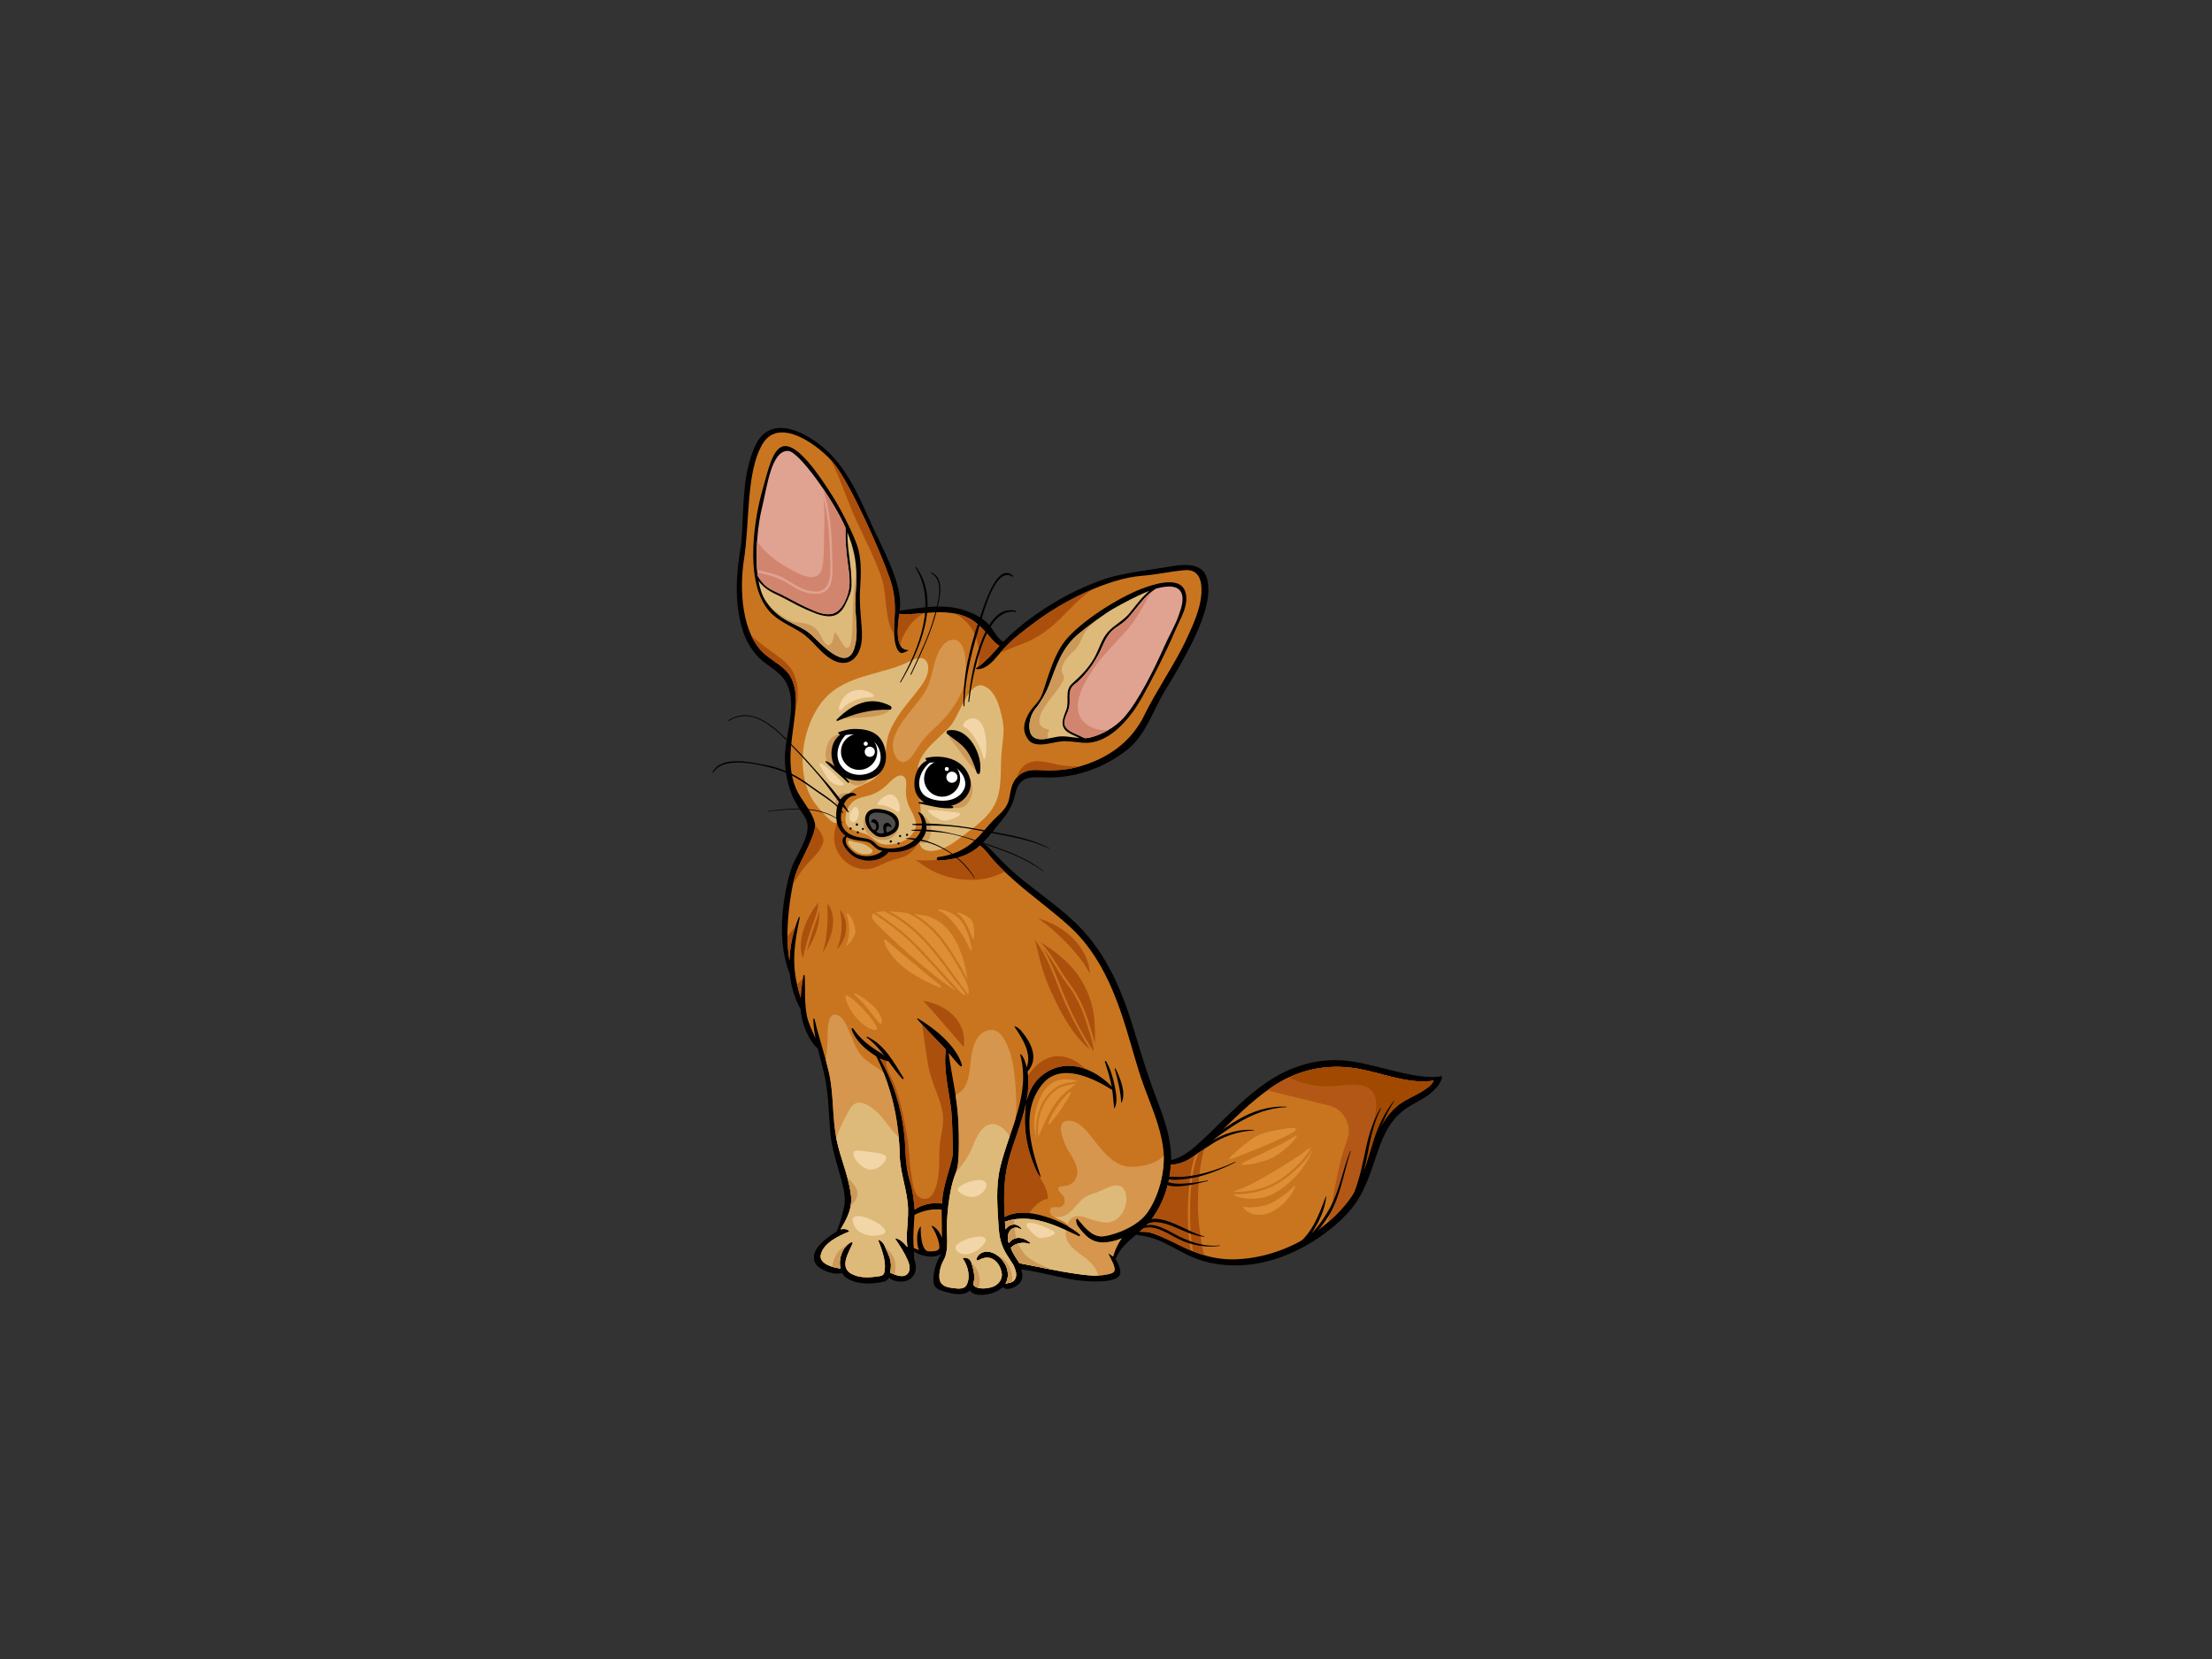 <?xml version="1.0" encoding="utf-8"?>
<!-- Generator: Adobe Illustrator 17.0.0, SVG Export Plug-In . SVG Version: 6.00 Build 0)  -->
<!DOCTYPE svg PUBLIC "-//W3C//DTD SVG 1.1//EN" "http://www.w3.org/Graphics/SVG/1.1/DTD/svg11.dtd">
<svg version="1.1" id="Layer_1" xmlns="http://www.w3.org/2000/svg" xmlns:xlink="http://www.w3.org/1999/xlink" x="0px" y="0px"
	 width="800px" height="600px" viewBox="0 0 800 600" enable-background="new 0 0 800 600" xml:space="preserve">
<rect x="0" y="0" width="800" height="600" fill="#333333" stroke="none"/>
<g>
	<path d="M515.827,396.542c-1.892,1.305-4.879,2.763-6.797,4.02c-5.81,3.803-8.471,9.34-10.684,15.707
		c-1.97,5.665-3.65,11.452-6.662,16.687c-2.61,4.526-6.637,8.453-10.701,11.691c-9.464,7.514-21.41,12.891-33.659,12.998
		c-6.414,0.059-12.504-1.088-18.257-3.978c-3.463-1.739-6.815-3.764-10.403-5.232c-2.524-1.031-5.129-1.467-7.773-1.883
		c-2.968,2.51-5.911,4.944-7.458,8.84c0.934,1.253,2.043,3.867,1.685,5.343c-0.842,3.476-11.423,2.947-16.6,2.116
		c-6.4-1.028-12.678-2.922-19.101-3.744c0.006,0.143,0.004,0.298-0.002,0.448c0.54,1.413,0.534,2.972-0.492,4.331
		c-1.163,1.542-4.598,3.223-6.312,1.634c-1.491,1.444-3.651,2.283-5.687,2.594c-1.651,0.259-3.694,0.468-5.195-0.465
		c-0.36-0.228-0.701-0.569-0.922-0.963c-0.346,0.339-0.74,0.636-1.219,0.846c-2.634,1.163-5.565,0.215-8.189-0.478
		c-1.643-0.434-3.135-1.132-3.571-2.506c-0.471-0.794-0.574-6.389,2.632-11.103c-1.659,1.154-3.813,1.137-5.283,0.901
		c-1.802-0.291-3.32-0.831-4.643-1.814c0.045,0.862,0.066,1.715,0.025,2.582c0.628,1.61,0.875,3.265,0.464,4.793
		c-1.096,4.093-6.561,4.551-9.56,2.177c-0.46,1.012-1.185,1.353-2.835,1.638c-1.927,0.333-3.93,0.571-5.889,0.433
		c-2.993-0.204-6.691-1.056-8.222-3.836c-2.139,0.908-5.711-0.35-7.58-1.492c-1.653-1.012-2.688-2.385-2.546-4.383
		c0.216-2.998,2.792-5.537,8.275-9.188c0.986-2.305,1.813-5.433,2.471-8.102c0.764-3.097,0.271-5.947-0.486-8.99
		c-1.517-6.111-3.795-12.12-4.35-18.425c-0.641-7.276-0.594-14.485-2.281-21.633c-0.709-3.006-1.571-6.001-2.302-9.021
		c-2.622-1.748-5.903-8.602-6.156-14.114c-2.22-3.943-3.468-8.249-3.892-12.671c-3.061-7.756-3.361-16.139-2.383-24.43
		c0.537-4.57,2.069-12.889,4.286-16.951c4.543-8.317,5.64-12.033,3.384-15.607c-1.641-2.595-3.459-5.075-4.589-7.956
		c-1.876-4.793-2.743-9.92-2.429-15.081c0.473-7.784,4.58-18.612,0.126-25.903c-2.529-4.139-7.475-5.869-10.544-9.513
		c-2.39-2.84-4.157-6.15-5.175-9.728c-2.752-9.676-2.115-19.372-0.459-29.263c0.931-5.557,0.466-19.737,2.572-28.606
		c0.744-3.145,2.323-8.404,4.427-10.943c5.539-6.686,14.555-2.797,21.356,2.306c10.145,7.615,15.059,20.511,19.093,29.312
		c3.628,7.917,10.265,19.723,10.229,28.547c-0.004,0.586-0.086,1.402-0.198,2.355c7.801-1.048,16.12-2.714,23.752-0.026
		c3.116,1.099,6.367,2.624,8.576,5.154c1.654,1.892,2.849,4.832,5.133,6.139c1.641-1.673,3.371-3.244,5.166-4.771
		c5.213-4.419,11.01-8.235,17.018-11.552c4.882-2.701,13.218-6.302,18.426-7.513c5.484-1.273,12.033-2.197,17.09-2.953
		c5.228-0.784,14.38-3.171,16.086,4.251c1.303,5.667-0.777,11.81-2.849,17.053c-2.52,6.395-8.408,16.702-12.159,22.706
		c-4.388,7.029-7.133,16.491-13.913,21.813c-7.795,6.12-17.275,9.751-27.221,10.045c-5.853,0.172-11.513-1.727-13.199,5.632
		c-1.088,4.738-2.797,7.318-5.91,11.014c-1.948,2.313-3.815,4.873-5.999,7.057c1.497,0.817,2.661,2.016,3.891,3.335
		c2.553,2.739,5.164,5.401,8.012,7.842c7.209,6.187,15.296,11.442,22.099,18.089c11.388,11.127,16.947,25.462,21.387,40.441
		c2.39,8.062,4.893,15.961,7.913,23.811c2.594,6.746,5.015,13.806,4.873,21.13c4.193-0.759,8.258-4.411,11.181-7.115
		c2.912-2.697,5.703-5.512,8.549-8.273c6.274-6.098,12.934-12.349,20.864-16.241c7.647-3.75,15.786-5.278,24.265-4.117
		c10.54,1.437,24.587,7.171,33.156,5.391C521.383,392.034,518.4,394.773,515.827,396.542z"/>
	<path fill="#C9751F" d="M339.636,451.63c0.484-0.997-0.64-5.104-2.641-8.034c-0.572-0.834,2.374,0.301,3.688,4.161
		c-0.046-2.395-0.058-9.073-0.119-10.27c-2.992-0.435-6.719,0.263-9.835,1.897c-0.112,2.676-0.36,5.34-0.413,8.02
		c-0.027,1.347,0.068,2.653,0.15,3.945c0.591,0.297,1.268,0.534,1.959,0.726c-0.626-0.834-0.791-3.282-0.714-4.869
		c0.127-2.659,1.339-3.861,1.322-3.564c-0.198,3.92,0.607,8.864,2.805,8.924C337.199,452.599,339.152,452.631,339.636,451.63z"/>
	<path fill="#C9751F" d="M414.61,438.975c4.211-5.557,7.141-15.45,6.057-23.815c-1.028-7.905-4.286-15.045-6.984-22.464
		c-2.438-6.704-4.196-13.627-6.292-20.442c-4.217-13.71-9.707-27.295-20.548-37.181c-6.358-5.804-13.408-10.768-19.85-16.468
		c-2.704-2.392-5.328-4.871-7.749-7.552c-1.313-1.459-3.017-4.017-4.842-5.237c-0.811,0.73-1.665,1.406-2.588,1.989
		c-3.799,2.396-7.882,3.197-12.33,3.41c-0.797,0.038-0.97-1.139-0.16-1.242c3.506-0.456,7.101-1.614,10.084-3.556
		c4.576-2.972,7.268-7.451,11.187-11.087c1.871-1.734,3.604-3.422,4.259-5.996c0.506-1.996,0.664-4.286,1.575-6.166
		c1.675-3.445,4.817-4.899,8.587-4.686c5.035,0.287,9.949,0.225,14.863-1.119c10.717-2.932,19.365-8.968,24.198-19.114
		c3.407-7.155,11.186-18.877,14.541-26.064c2.676-5.728,5.952-12.445,5.925-18.902c-0.017-4.202-1.509-7.498-6.167-7.067
		c-5.164,0.477-10.251,1.63-15.436,2.038c-12.352,0.972-28.704,9.288-38.594,16.765c-4.55,3.436-8.245,6.07-12.006,10.344
		c-1.659,1.887-3.864,5.089-6.742,6.241c-1.95,0.78-3.014,0.271-2.623,0.059c3.24-1.751,8.327-7.931,8.451-8.069
		c-2.957-1.922-4.867-5.729-9.108-8.853c-3.971-2.927-9.294-3.46-14.227-3.289c-4.267,0.146-8.601,0.958-12.874,0.563
		c-0.649,5.226-1.59,13.118,3.219,13.077c0.647-0.005-1.429,0.934-2.036,1.055c-1.49,0.298-2.499-2.138-2.861-4.891
		c-0.354-2.697-0.198-5.372,0.006-8.073c0.362-4.772-0.154-9.415-1.741-13.976c-3.367-9.685-14.002-33.763-20.116-41.465
		c-4.651-5.861-19.784-17.719-25.975-7.06c-5.937,10.22-4.489,28.05-6.66,41.767c-1.62,10.221-1.013,26.926,7.685,34.274
		c3.005,2.539,7.52,4.69,9.352,8.342c1.507,3.003,1.865,6.35,1.703,9.678c-0.488,10.166-4.116,20.567,0.096,30.441
		c1.841,4.325,5.803,8.031,6.857,12.623c0.761,3.31-5.157,13.45-6.436,16.791c-1.489,3.891-2.172,8.203-2.716,12.328
		c-0.885,6.712-1.196,13.747-0.083,20.502c0.169-5.351,1.394-10.721,3.374-15.669c0.081-0.2,0.401-0.107,0.358,0.103
		c-1.18,5.748-2.302,11.671-1.938,17.567c0.245,3.964,1.112,7.726,2.271,11.434c0.147-2.902,0.546-5.692,1.004-8.041
		c0.045-0.235,0.425-0.278,0.442-0.011c0.287,4.824-0.174,9.896,0.815,14.644c0.607,2.911,2.001,5.446,3.104,8.104
		c-0.442-2.29-0.751-4.603-0.796-6.95c-0.005-0.281,0.366-0.34,0.429-0.062c1.525,6.472,3.698,12.764,5.194,19.234
		c1.865,8.071,1.147,16.309,2.793,24.367c1.334,6.522,4.151,12.723,5.129,19.315c0.779,5.232-1.136,8.844-3.675,13.137
		c2.541-0.47,3.297,0.726,3.025,0.838c-2.976,1.242-9.254,3.896-10.198,8.404c-0.687,3.294,4.745,4.729,7.092,4.892
		c-0.763-3.45,0.684-7.877,3.942-9.485c0.316-0.157,0.612,0.134,0.48,0.451c-1.238,3.033-4.904,8.445-0.519,10.942
		c2.606,1.482,6.018,1.51,8.919,1.066c1.026-0.158,2.668-0.059,3.013-1.367c0.848-3.204-0.317-7.209-2.145-11.759
		c-0.152-0.388,1.494-0.017,2.454,2.304c1.608,3.889,2.681,4.991,1.879,9.43c2.217,0.967,5.266,2.212,6.615-0.126
		c0.778-1.35,0.266-3.12-0.307-4.452c-1.178-2.742-2.787-5.136-4.428-7.598c-0.278-0.415,1.527-0.582,4.317,2.895
		c-0.167-1.579-0.27-3.167-0.188-4.79c0.156-2.944,0.503-5.905,0.441-8.857c-0.134-6.714-2.865-12.855-3.012-19.599
		c-0.274-12.481-2.882-24.624-8.503-35.768c-3.853-2.396-7.45-5.585-8.919-9.752c-0.129-0.366,0.402-0.585,0.615-0.271
		c4.027,6.05,9.881,8.432,11.241,9.81c-1.869-2.458-3.869-4.78-6.355-6.548c-0.17-0.121,0.006-0.391,0.189-0.309
		c6.157,2.736,9.768,9.411,13.118,14.913c0.169,0.28-0.251,0.551-0.463,0.316c-1.827-1.974-3.428-4.228-5.06-6.458
		c-0.035,0.284-2.217-0.446-3.036-0.911c5.887,10.128,8.82,21.645,9.243,33.42c0.143,3.958,0.581,7.614,1.742,11.41
		c0.966,3.157,1.332,6.878,1.575,9.858c1.268-0.92,2.842-1.552,4.225-1.912c1.334-0.349,4.228-0.728,5.718-0.25
		c-0.072-6.159,3.967-15.265,3.896-18.624c-0.083-3.875-0.193-12.427-0.711-16.276c-0.917-6.843-2.748-13.938-1.813-20.864
		c-0.885-1.074-7.983-8.171-10.339-10.929c-0.159-0.187,0.106-0.375,0.283-0.271c6.053,3.628,13.717,9.735,15.852,16.718
		c0.106,0.349-0.322,0.813-0.643,0.482c-1.493-1.52-2.835-3.165-4.178-4.811c1.064,7.913,3,15.772,3.459,23.723
		c0.217,3.748,0.304,7.59,0.221,11.344c-0.06,2.745-0.141,6.108-1.202,8.729c-2.54,6.272-3.263,17.176-3.068,20.895
		c0.204,3.949,0.223,7.886-1.15,10.236c-1.375,2.351-2.016,5.903-1.313,7.676c0.797,2.004,2.999,2.276,5.107,2.545
		c1.413,0.179,3.584,0.388,4.414-1.116c1.628-2.957,0.404-7.243-1.303-9.554c-0.276-0.377,2.23-0.867,3.005,1.271
		c0.934,2.596,1.557,5.49,0.742,8.021c0.766,1.582,3.849,1.825,6.686,0.987c2.172-0.645,3.998-2.607,3.614-5.083
		c-0.314-2.044-1.499-4.236-3.429-5.183c-1.772-0.86-3.486-0.273-5.108,0.562c-0.349,0.174-0.73-0.222-0.592-0.569
		c1.28-3.218,4.953-3.052,7.407-1.316c2.612,1.85,4.391,4.966,3.855,8.22c-0.129,0.776-0.406,1.468-0.78,2.085
		c1.162-0.28,2.49-0.224,3.308-1.34c1.147-1.563,0.335-3.629-0.368-5.297c-1.067-1.755-2.343-3.457-3.238-5.174
		c-1.393-2.657-1.982-5.444-2.164-8.408c-0.441-7.067-1.131-14.661,0.502-21.63c3.211-13.667,11.277-26.647,7.246-41.051
		c-0.099-0.356,1.339,0.146,2.408,4.741c1.859-5.281-1.436-10.201-4.411-14.71c-0.247-0.378,1.106-0.1,2.531,1.596
		c3.508,4.172,6.395,9.883,2.17,14.595c0.554,3.48,0.312,7.02-0.368,10.562c1.19-3.959,2.584-6.653,5.202-8.861
		c7.846-6.617,17.463-3.833,24.507,2.615c1.694,1.548,2.095,2.822,1.585,2.503c-6.824-4.29-18.837-10.437-25.492-2.354
		c-8.023,9.741-4.242,22.768-0.724,33.377c0.295,0.897-0.802-0.222-2.03-3.144c-1.949-4.613-4.667-12.569-3.268-23.056
		c-1.512,7.004-4.564,13.984-6.296,20.532c-1.774,6.698-1.753,13.585-1.371,20.45c3.663-2.231,8.985-1.706,12.876-0.699
		c5.094,1.319,10.198,3.59,14.283,6.946c0.342,0.278-0.016,0.845-0.415,0.655c-8.192-3.919-17.699-8.49-26.651-5.205
		c0.046,0.675,0.146,1.885,0.204,2.683c1.242-1.464,2.138-1.682,3.097-1.685c1.123,0,1.808,0.595,2.587,1.282
		c0.21,0.19-0.03,0.526-0.264,0.359c-1.467-1.069-3.419-0.468-4.145,1.098c-0.912,1.971-0.24,3.553-0.07,3.987
		c0.361-0.582,0.881-1.081,1.534-1.422c2.15-1.111,4.257-0.19,6.026,1.147c0.238,0.177,0.079,0.614-0.231,0.496
		c-1.288-0.496-4.423-0.785-6.608,1.443c0.65,2.177,2.763,4.907,3.121,5.585c6.638,1.255,13.977,2.933,20.836,3.886
		c3.334,0.457,6.982,0.972,10.323,0.281c0.856-0.181,3.15-0.339,3.244-1.749c0.098-1.412-1.087-3.435-2.327-5.942
		c-0.108-0.214,1.514,0.897,1.749,1.097c0.73-2.397,1.686-4.615,3.166-6.576c-1.122,0.478-2.274,0.855-3.442,1.105
		c-6.038,1.302-8.785-0.598-12.323-5.304c-1.046-1.389-0.977-3.723-0.027-2.618c2.192,2.576,4.81,6.123,8.515,6.134
		C400.841,447.17,410.396,444.528,414.61,438.975z"/>
	<path fill="#AB4F0D" d="M393.581,214.267c-3.739,2.699-6.825,6.236-10.104,9.442c-3.805,3.718-7.777,6.756-12.743,8.746
		c-3.055,1.225-6.152,2.318-9.096,3.735c0.242-0.292,0.476-0.572,0.702-0.828c3.761-4.274,7.456-6.908,12.006-10.344
		c5.606-4.239,13.291-8.745,21.144-12.031C394.847,213.394,394.203,213.816,393.581,214.267z"/>
	<path fill="#AB4F0D" d="M323.378,229.473c-3.777-5.917-2.357-14.219-4.612-20.694c-2.851-8.199-7.139-15.907-10.55-23.883
		c-2.495-5.831-4.648-12.611-7.803-18.621c0.482,0.515,0.915,1.012,1.277,1.467c6.113,7.702,16.749,31.781,20.116,41.465
		c1.587,4.561,2.103,9.204,1.741,13.976C323.386,225.289,323.26,227.377,323.378,229.473z"/>
	<path fill="#AB4F0D" d="M353.771,241.166c0.804-4.816,0.156-10.086-2.598-14.141c-1.518-2.234-3.561-4.016-5.884-5.139
		c2.546,0.467,4.97,1.336,7.03,2.854c4.241,3.124,6.151,6.931,9.108,8.853C361.315,233.719,356.984,238.97,353.771,241.166z"/>
	<path fill="#AB4F0D" d="M326.93,229.567c-0.61,1.165-1.194,2.61-1.321,3.913c-1.475-2.574-0.858-7.708-0.392-11.466
		c3.086,0.286,6.2-0.057,9.296-0.326C331.029,223.232,328.752,226.082,326.93,229.567z"/>
	<path fill="#AB4F0D" d="M309.957,303.265c2.373,0.557,4.865,0.508,6.918,1.998c1.267,0.92,2.617,2.153,4.202,2.492
		c2.726,0.576,5.847-0.382,8.35-1.462c0.834-0.358,1.87-0.828,2.742-1.455c-0.664,1.341-1.639,2.471-2.806,3.509
		c-1.767,1.582-3.81,1.976-6.026,2.546c-3.648,0.934-6.68,3.569-10.613,3.466c-4.335-0.11-8.346-2.967-10.096-6.946
		c-1.563-3.556-1.114-7.217,0.469-10.623C304.417,299.781,306.599,302.48,309.957,303.265z"/>
	<path fill="#AB4F0D" d="M272.771,230.782c2.574,2.312,5.394,4.224,8.184,6.249c2.589,1.874,5.155,4.077,6.378,7.123
		c1.673,4.162,1.445,8.876,0.26,13.307c0.084-0.91,0.162-1.817,0.203-2.72c0.162-3.327-0.197-6.675-1.703-9.678
		c-1.832-3.652-6.347-5.803-9.352-8.342c-2.181-1.842-3.851-4.271-5.108-7.039C271.999,230.057,272.371,230.425,272.771,230.782z"/>
	<path fill="#AB4F0D" d="M354.401,305.814c1.825,1.22,3.53,3.778,4.842,5.237c1.315,1.452,2.692,2.846,4.104,4.201
		c-3.041,1.623-6.395,2.66-9.979,2.908c-4.108,0.278-8.246-0.245-12.15-1.558c-2.203-0.738-4.329-1.617-6.251-2.934
		c-1.289-0.88-2.535-1.812-3.85-2.641c2.609,0.236,5.218,0.167,7.827-0.065c0.115,0.152,0.293,0.262,0.539,0.25
		c4.448-0.212,8.53-1.014,12.33-3.41C352.736,307.22,353.591,306.544,354.401,305.814z"/>
	<path fill="#AB4F0D" d="M295.225,298.926c1.201,1.459,3.117,3.881,2.437,5.935c-1.363,4.113-5.311,6.566-7.699,10.027
		c-1.11,1.601-2.163,3.248-3.169,4.911c0.392-1.777,0.88-3.529,1.519-5.201c1.207-3.15,6.53-12.336,6.497-16.154
		C294.948,298.604,295.091,298.76,295.225,298.926z"/>
	<path fill="#AB4F0D" d="M290.375,353.992c-0.366,2.087-0.673,4.428-0.796,6.87c-0.492-1.578-0.929-3.166-1.291-4.776
		C288.918,355.357,289.616,354.665,290.375,353.992z"/>
	<path fill="#AB4F0D" d="M378.973,433.539c-0.003,0.11-1.026,0.228-1.152,0.276c-2.293,0.903-4.138,2.801-5.527,4.931
		c-3.088-0.335-6.402-0.107-8.926,1.43c-0.382-6.864-0.403-13.751,1.371-20.45c1.732-6.548,4.784-13.529,6.296-20.532
		c-1.4,10.488,1.319,18.443,3.268,23.056c0.607,1.447,1.181,2.449,1.575,2.988c0.837,1.717,1.949,3.308,2.534,5.132
		C378.725,431.344,378.997,432.507,378.973,433.539z"/>
	<path fill="#AB4F0D" d="M394.327,371.568c-1.466-4.859-3.204-9.478-6.044-13.737c-1.452-2.175-3.057-4.225-4.433-6.452
		c-1.301-2.103-2.574-4.232-4.002-6.257c-1.057-1.496-2.191-2.988-3.473-4.319c5.881,3.612,11.416,8.079,14.932,14.067
		c2.247,3.827,3.798,8.218,4.336,12.633c0.415,3.355,0.392,6.728,0.373,10.104C395.605,375.485,394.871,373.376,394.327,371.568z"/>
	<path fill="#AB4F0D" d="M380.441,347.454c1.208,1.872,2.342,3.786,3.542,5.662c1.243,1.942,2.728,3.715,3.959,5.669
		c2.56,4.077,4.232,8.388,5.597,12.985c0.752,2.51,1.938,5.672,1.981,8.553c-2.022-3.255-4.006-6.537-5.804-9.918
		c-2.551-4.789-4.623-9.761-6.61-14.804c-1.69-4.279-3.47-8.688-5.857-12.663C378.428,344.387,379.476,345.955,380.441,347.454z"/>
	<path fill="#AB4F0D" d="M383.374,358.472c2.95,7.428,6.712,14.313,10.784,21.091c-6.712-5.746-10.859-13.865-14.451-21.906
		c-1.943-4.353-3.256-8.605-4.294-13.231c-0.328-1.447-0.674-3.055-1.202-4.575C378.437,345.273,380.868,352.153,383.374,358.472z"
		/>
	<path fill="#AB4F0D" d="M394.203,352.175c-2.442-4.547-5.907-8.62-9.527-12.23c-2.829-2.813-5.872-5.513-9.195-7.771
		C384.875,334.617,393.719,342.645,394.203,352.175z"/>
	<path fill="#AB4F0D" d="M291.846,343.947c0.817-3.254,1.802-6.457,2.907-9.643c0.538-1.554,1.178-3.277,1.59-5.029
		c0.027,2.296-0.199,4.588-0.868,6.808C294.636,338.88,293.331,341.457,291.846,343.947z"/>
	<path fill="#AB4F0D" d="M299.233,326.77c3.871,4.789,1.718,12.432-1.724,17.826C299.306,338.886,299.444,332.769,299.233,326.77z"
		/>
	<path fill="#AB4F0D" d="M348.497,378.633c-4.854-5.565-9.624-11.206-14.567-16.699C342.373,363.348,349.967,369.52,348.497,378.633
		z"/>
	<path fill="#AB4F0D" d="M303.689,328.952c2.912,3.206,3,8.495,0.707,12.199c-0.531,0.858-1.15,1.647-1.81,2.399
		C304.511,338.963,304.913,333.817,303.689,328.952z"/>
	<path fill="#AB4F0D" d="M295.96,326.372c-0.084,2.965-1.41,6.12-2.345,8.724c-1.291,3.599-2.307,7.283-3.119,11.016
		c-0.041,0.059-0.075,0.12-0.114,0.176c-0.024,0.039-0.035,0.081-0.045,0.12C287.918,340.006,291.905,331.45,295.96,326.372z"/>
	<path fill="#AB4F0D" d="M384.341,382.113c3.432,0.523,5.988,2.417,8.417,4.561c-5.394-2.043-11.22-1.706-16.302,2.579
		c-2.618,2.207-4.013,4.901-5.202,8.861c0.588-3.067,0.846-6.13,0.546-9.156C374.643,384.751,378.932,381.293,384.341,382.113z"/>
	<path fill="#AB4F0D" d="M327.467,416.229c-0.422-11.776-3.356-23.292-9.243-33.42c0.511,0.292,1.552,0.683,2.272,0.87
		c-0.178,2.205,0.825,3.969,1.801,5.956c1.458,2.956,2.517,6.128,3.318,9.316c1.452,5.801,2.638,11.994,3.128,17.955
		c0.244,2.981,0.497,5.97,1.018,8.919c0.345,1.963,0.732,6.049,2.77,7.185c5.124,2.865,6.634-5.425,6.935-8.599
		c0.27-2.865,0.264-5.732,0.288-8.605c0.039-4.3,1.852-8.573,1.221-12.882c-0.863-5.884-4.044-11.14-5.167-17.003
		c-0.975-5.084-1.5-10.24-2.309-15.355c3.048,3.272,7.879,8.131,8.6,9.004c-0.935,6.926,0.896,14.021,1.813,20.864
		c0.518,3.85,0.628,12.401,0.711,16.276c0.071,3.359-3.968,12.466-3.896,18.624c-1.49-0.478-4.384-0.099-5.718,0.25
		c-1.383,0.36-2.958,0.993-4.225,1.912c-0.243-2.979-0.609-6.701-1.575-9.858C328.048,423.843,327.61,420.187,327.467,416.229z"/>
	<path fill="#AB4F0D" d="M285.514,347.427c-0.478-2.908-0.681-5.862-0.702-8.826c0.844-1.149,1.793-2.243,2.814-3.294
		C286.395,339.229,285.643,343.334,285.514,347.427z"/>
	<path fill="#AB4F0D" d="M375.016,278.481c-3.037-0.172-5.665,0.742-7.447,2.902c1.284-3.803,3.876-6.599,9.028-6.016
		c2.764,0.313,5.422,1.218,8.184,1.528c1.878,0.212,3.792,0.288,5.692,0.292c-0.201,0.057-0.392,0.121-0.593,0.174
		C384.965,278.706,380.051,278.768,375.016,278.481z"/>
	<path fill="#D6964D" d="M307.043,445.437c0.272-0.113-0.484-1.308-3.025-0.838c2.539-4.293,4.454-7.905,3.675-13.137
		c-0.979-6.591-3.796-12.792-5.129-19.315c-1.646-8.058-0.928-16.296-2.793-24.367c-0.334-1.444-0.704-2.878-1.092-4.308
		c0.525-3.59,0.629-7.099,0.693-10.766c0.022-1.368,0.299-5.888,2.54-5.739c1.523,0.101,2.419,0.855,3.23,2.105
		c2.953,4.556,3.615,10.794,8.023,14.302c2.075,1.656,4.397,2.898,6.379,4.53c3.8,9.482,5.628,19.565,5.855,29.884
		c0.147,6.743,2.877,12.885,3.012,19.599c0.063,2.951-0.285,5.912-0.441,8.857c-0.082,1.624,0.021,3.211,0.188,4.79
		c-2.79-3.477-4.595-3.31-4.317-2.895c1.641,2.462,3.25,4.857,4.428,7.598c0.572,1.332,1.085,3.102,0.307,4.452
		c-1.349,2.338-4.397,1.094-6.615,0.126c0.802-4.439-0.271-5.541-1.879-9.43c-0.96-2.321-2.606-2.693-2.454-2.304
		c1.828,4.55,2.993,8.554,2.145,11.759c-0.345,1.308-1.987,1.209-3.013,1.367c-2.901,0.444-6.313,0.416-8.919-1.066
		c-4.385-2.497-0.718-7.909,0.519-10.942c0.131-0.318-0.164-0.609-0.48-0.451c-3.258,1.609-4.705,6.035-3.942,9.485
		c-2.347-0.163-7.779-1.597-7.092-4.892C297.789,449.333,304.067,446.678,307.043,445.437z"/>
	<path fill="#D6964D" d="M342.484,445.448c-0.195-3.719,0.528-14.623,3.068-20.895c1.061-2.621,1.142-5.984,1.202-8.729
		c0.082-3.754-0.004-7.595-0.221-11.344c-0.164-2.809-0.514-5.605-0.942-8.398c1.397-0.792,2.626-1.685,3.408-3.15
		c1.771-3.325,1.776-7.165,2.29-10.81c0.539-3.795,1.897-8.491,6.174-9.539c2.19-0.534,3.993,0.693,5.19,2.462
		c3.405,5.043,4.227,12.01,4.629,17.93c0.253,3.688,0.594,8.068-0.116,11.989c-1.829,5.787-4.107,11.539-5.487,17.415
		c-1.633,6.97-0.943,14.564-0.502,21.63c0.182,2.964,0.771,5.751,2.164,8.408c0.895,1.717,2.172,3.419,3.238,5.174
		c0.703,1.668,1.514,3.733,0.368,5.297c-0.818,1.116-2.146,1.06-3.308,1.34c0.375-0.617,0.652-1.309,0.78-2.085
		c0.536-3.254-1.243-6.369-3.855-8.22c-2.454-1.737-6.127-1.902-7.407,1.316c-0.138,0.347,0.242,0.744,0.592,0.569
		c1.621-0.835,3.335-1.423,5.108-0.562c1.93,0.946,3.115,3.138,3.429,5.183c0.384,2.476-1.442,4.438-3.614,5.083
		c-2.837,0.838-5.92,0.595-6.686-0.987c0.815-2.531,0.192-5.426-0.742-8.021c-0.775-2.139-3.28-1.648-3.005-1.271
		c1.707,2.312,2.931,6.597,1.303,9.554c-0.829,1.504-3,1.295-4.414,1.116c-2.108-0.269-4.309-0.541-5.107-2.545
		c-0.704-1.773-0.063-5.325,1.313-7.676C342.707,453.334,342.688,449.397,342.484,445.448z"/>
	<path fill="#D6964D" d="M378.651,442.236c1.246,0.394,2.483,0.848,3.705,1.341c2.265,0.911,5.593,2.452,7.756,3.5
		c0.397,0.19,0.756-0.377,0.415-0.655c-1.274-1.049-2.653-1.977-4.096-2.813c-0.307-1.114-1.701-1.885-3.009-2.444
		c-1.372-0.593-4.308-1.599-3.621-3.671c0.464-1.395,2.119-0.779,3.221-0.884c2.244-0.215,2.607-2.986,1.175-4.484
		c-0.554-0.585-2.655-2.573-0.641-2.972c0.835-0.169,1.694-0.245,2.52-0.46c1.583-0.414,2.462-1.322,3.136-2.825
		c1.621-3.623-1.75-7.55-3.303-10.535c-0.926-1.789-4.188-9.058-0.502-9.908c4.917-1.136,8.93,5.342,11.51,8.495
		c2.757,3.366,5.867,7.011,10.333,7.906c3.258,0.657,11.179-0.468,13.625-4.016c0.246,7.723-2.489,16.188-6.264,21.164
		c-4.214,5.554-13.769,8.196-16.183,8.187c-3.705-0.011-6.323-3.559-8.515-6.134c-0.95-1.105-1.019,1.229,0.027,2.618
		c3.538,4.706,6.285,6.606,12.323,5.304c1.168-0.25,2.32-0.627,3.442-1.105c-1.481,1.961-2.437,4.179-3.166,6.576
		c-0.235-0.2-1.857-1.31-1.749-1.097c1.24,2.507,2.425,4.53,2.327,5.942c-0.094,1.41-2.387,1.568-3.244,1.749
		c-3.341,0.69-6.989,0.176-10.323-0.281c-6.859-0.953-14.198-2.631-20.836-3.886c-0.358-0.678-2.471-3.408-3.121-5.585
		c2.184-2.227,5.32-1.939,6.608-1.443c0.309,0.118,0.468-0.319,0.231-0.496c-1.769-1.337-3.876-2.258-6.026-1.147
		c-0.653,0.34-1.173,0.839-1.534,1.422c-0.169-0.434-0.842-2.016,0.07-3.987c0.726-1.566,2.678-2.167,4.145-1.098
		c0.234,0.167,0.475-0.169,0.264-0.359c-0.779-0.688-1.464-1.282-2.587-1.282c-0.959,0.003-1.855,0.221-3.097,1.685
		c-0.058-0.797-0.157-2.008-0.204-2.683C368.459,440.04,373.633,440.655,378.651,442.236z"/>
	<path fill="#DEBA7A" d="M307.043,445.437c0.272-0.113-0.484-1.308-3.025-0.838c2.539-4.293,4.454-7.905,3.675-13.137
		c-0.979-6.591-3.796-12.792-5.129-19.315c-0.053-0.262-0.098-0.53-0.148-0.793c1.482-3.547,3.081-7.071,5-10.325
		c3.469-5.883,10.386,1.392,12.818,4.61c1.452,1.917,2.911,4.038,4.793,5.572c0.198,2.181,0.324,4.371,0.372,6.576
		c0.147,6.743,2.877,12.885,3.012,19.599c0.063,2.951-0.285,5.912-0.441,8.857c-0.082,1.624,0.021,3.211,0.188,4.79
		c-2.79-3.477-4.595-3.31-4.317-2.895c1.641,2.462,3.25,4.857,4.428,7.598c0.572,1.332,1.085,3.102,0.307,4.452
		c-1.349,2.338-4.397,1.094-6.615,0.126c0.802-4.439-0.271-5.541-1.879-9.43c-0.96-2.321-2.606-2.693-2.454-2.304
		c1.828,4.55,2.993,8.554,2.145,11.759c-0.345,1.308-1.987,1.209-3.013,1.367c-2.901,0.444-6.313,0.416-8.919-1.066
		c-4.385-2.497-0.718-7.909,0.519-10.942c0.131-0.318-0.164-0.609-0.48-0.451c-3.258,1.609-4.705,6.035-3.942,9.485
		c-2.347-0.163-7.779-1.597-7.092-4.892C297.789,449.333,304.067,446.678,307.043,445.437z"/>
	<path fill="#DEBA7A" d="M342.484,445.448c-0.195-3.719,0.528-14.623,3.068-20.895c0.091-0.224,0.164-0.454,0.238-0.688
		c2.541-2.801,4.711-5.9,6.109-9.498c1.315-3.382,4.047-9.387,8.779-7.503c1.964,0.78,3.427,2.348,4.461,4.169
		c-1.286,3.763-2.563,7.525-3.46,11.347c-1.633,6.97-0.943,14.564-0.502,21.63c0.182,2.964,0.771,5.751,2.164,8.408
		c0.895,1.717,2.172,3.419,3.238,5.174c0.703,1.668,1.514,3.733,0.368,5.297c-0.818,1.116-2.146,1.06-3.308,1.34
		c0.375-0.617,0.652-1.309,0.78-2.085c0.536-3.254-1.243-6.369-3.855-8.22c-2.454-1.737-6.127-1.902-7.407,1.316
		c-0.138,0.347,0.242,0.744,0.592,0.569c1.621-0.835,3.335-1.423,5.108-0.562c1.93,0.946,3.115,3.138,3.429,5.183
		c0.384,2.476-1.442,4.438-3.614,5.083c-2.837,0.838-5.92,0.595-6.686-0.987c0.815-2.531,0.192-5.426-0.742-8.021
		c-0.775-2.139-3.28-1.648-3.005-1.271c1.707,2.312,2.931,6.597,1.303,9.554c-0.829,1.504-3,1.295-4.414,1.116
		c-2.108-0.269-4.309-0.541-5.107-2.545c-0.704-1.773-0.063-5.325,1.313-7.676C342.707,453.334,342.688,449.397,342.484,445.448z"/>
	<path fill="#DEBA7A" d="M381.293,440.175c1.808,0.157,3.583-0.128,5.171-1.361c1.752-1.354,3.009-3.158,4.564-4.708
		c1.617-1.609,3.263-2.033,5.347-2.754c3.425-1.182,9.276-5.475,10.753,0.43c1.191,4.771-2.313,10.814-7.626,10.357
		c-2.168-0.184-4.2-0.896-6.247-1.589c-1.514-0.516-3.069-1.008-4.655-0.525c-1.19,0.371-2.046,1.493-2.569,2.832
		c-0.581-0.724-1.62-1.27-2.61-1.693C382.855,440.922,382.027,440.605,381.293,440.175z"/>
	<path fill="#DEBA7A" d="M378.651,442.236c1.246,0.394,2.483,0.848,3.705,1.341c0.925,0.368,2.027,0.842,3.15,1.351
		c-0.135,1.031-0.084,2.039,0.157,2.802c1.062,3.362,4.211,5.229,6.877,7.236c1.987,1.495,4.163,3.961,4.664,6.362
		c-2.555,0.111-5.191-0.259-7.656-0.596c-6.859-0.953-14.198-2.631-20.836-3.886c-0.358-0.678-2.471-3.408-3.121-5.585
		c2.184-2.227,5.32-1.939,6.608-1.443c0.309,0.118,0.468-0.319,0.231-0.496c-1.769-1.337-3.876-2.258-6.026-1.147
		c-0.653,0.34-1.173,0.839-1.534,1.422c-0.169-0.434-0.842-2.016,0.07-3.987c0.726-1.566,2.678-2.167,4.145-1.098
		c0.234,0.167,0.475-0.169,0.264-0.359c-0.779-0.688-1.464-1.282-2.587-1.282c-0.959,0.003-1.855,0.221-3.097,1.685
		c-0.058-0.797-0.157-2.008-0.204-2.683C368.459,440.04,373.633,440.655,378.651,442.236z"/>
	<path fill="#CC9959" d="M300.971,458.143c0.214-1.789,0.837-3.539,1.822-4.961c0.687-0.988,1.664-1.745,2.67-2.385
		c0.269-0.166,0.749-0.512,1.251-0.797c-2.427,1.974-3.439,5.727-2.777,8.731C303.168,458.679,302.074,458.489,300.971,458.143z"/>
	<path fill="#CC9959" d="M306.437,425.762c1.863,1.836,3.995,4.166,3.684,6.316c-0.226,1.58-1.213,2.853-2.431,3.927
		c0.226-1.402,0.25-2.892,0.003-4.543C307.406,429.536,306.954,427.639,306.437,425.762z"/>
	<path fill="#CC9959" d="M320.181,451.118c1.655,1.483,3.178,2.982,3.528,5.498c0.206,1.472,0.124,2.926-0.134,4.354
		c-0.562-0.204-1.109-0.439-1.613-0.655C322.747,455.965,321.731,454.814,320.181,451.118z"/>
	<path fill="#CC9959" d="M360.684,454.009c3.587,1.206,5.766,5.618,5.362,9.624c-0.736,0.364-1.609,0.405-2.408,0.596
		c0.375-0.617,0.652-1.309,0.78-2.085C364.947,458.94,363.229,455.868,360.684,454.009z"/>
	<path fill="#CC9959" d="M351.985,464.526c0.775-2.42,0.24-5.171-0.63-7.681c2.661,1.956,3.604,5.836,2.574,8.966
		C353.01,465.598,352.299,465.175,351.985,464.526z"/>
	<path fill="#CC9959" d="M373.07,455.646c2.393,1.507,5.11,2.6,7.812,3.609c-4.139-0.794-8.276-1.67-12.171-2.408
		c-0.358-0.678-2.471-3.408-3.121-5.585c0.799-0.813,1.722-1.288,2.636-1.544C369.199,452.09,370.73,454.171,373.07,455.646z"/>
	<path fill="#CC9959" d="M366.892,444.047c0.129,1.267,0.351,2.513,0.683,3.713c-0.389,0.082-0.779,0.214-1.172,0.415
		c-0.653,0.34-1.173,0.839-1.534,1.422c-0.169-0.434-0.842-2.016,0.07-3.987C365.327,444.773,366.064,444.225,366.892,444.047z"/>
	<path fill="#CC9959" d="M366.73,441.016c0.004,0.616,0.025,1.237,0.061,1.857c-0.009,0-0.018-0.003-0.03-0.003
		c-0.959,0.003-1.855,0.221-3.097,1.685c-0.058-0.797-0.157-2.008-0.204-2.683C364.545,441.476,365.635,441.2,366.73,441.016z"/>
	<path fill="#D6964D" d="M337.163,243.133c0.84-3.325,1.68-7.387,4.055-10.003c1.165-1.275,2.972-2.309,4.734-1.554
		c1.692,0.728,2.463,2.598,2.829,4.295c0.236,1.079,0.375,2.188,0.451,3.308c-0.081,0.086-0.129,0.204-0.1,0.352
		c0.066,0.323,0.111,0.645,0.155,0.968c0.036,1.877-0.12,3.765-0.424,5.581c-0.03,0.173,0.046,0.314,0.158,0.404
		c-1.007,4.562-3.67,8.833-6.641,12.368c-3.242,3.85-7.505,6.805-10.197,11.111c-1.034,1.654-2.061,3.523-3.562,4.809
		c-2.22,1.895-4.16,0.358-5.123-2.037c-1.649-4.123,0.494-8.313,2.849-11.684c2.373-3.404,5.243-6.443,7.579-9.873
		C335.67,248.621,336.416,246.095,337.163,243.133z"/>
	<path fill="#DEBA7A" d="M333.136,295.46c-0.073-0.169-0.15-0.336-0.241-0.491c0.417-5.644-1.665-11.257-0.572-16.866
		c0.056-0.294-0.177-0.486-0.402-0.51c0.815-5.033,5.301-8.705,8.94-12.141c1.515-1.429,3.061-2.88,4.111-4.699
		c1.13-1.964,2.065-4.034,3.138-6.029c1.287-2.397,3.969-7.934,7.529-6.698c3.955,1.373,5.618,6.565,6.477,10.241
		c0.421,1.797,0.843,3.706,0.839,5.56c-0.003,3.041-0.541,6.014-0.783,9.037c-0.483,6.076,0.42,12.477-2.451,18.129
		c-2.709,5.328-8.098,8.573-12.665,12.155c-2.314,1.817-4.997,3.592-7.898,4.279c-2.168,0.51-5.21,0.71-6.319-1.718
		c-0.274-0.598-0.452-1.218-0.561-1.853C334.166,301.233,335.473,297.407,333.136,295.46z"/>
	<path fill="#CC9959" d="M345.216,264.763c3.058,0.982,5.29,3.633,6.679,6.455c1.058,2.152,2.306,5.558,1.828,8.161
		c-2.627-2.149-4.624-4.938-6.607-7.669c-0.752-1.04-1.488-2.102-2.3-3.095c-0.626-0.764-1.877-1.977-1.715-3.05
		C343.288,264.32,344.513,264.536,345.216,264.763z"/>
	<path fill="#CC9959" d="M333.274,278.939c2.002-3.172,4.739-4.455,8.455-3.92c2.971,0.429,5.756,1.767,7.647,4.171
		c1.995,2.538,3.082,5.952,1.845,9.092c-0.604,1.538-1.698,3.33-3.438,3.757c-1.557,0.385-3.145,0-4.702-0.207
		c-0.043-0.006-0.081,0.001-0.12,0.006c-2.044-0.918-5.475-0.811-6.933-0.92c-1.102-0.084-2.31-0.13-3.228-0.532
		c-0.266-2.854-0.771-5.697-0.793-8.54C332.306,280.822,332.709,279.839,333.274,278.939z"/>
	<path fill="#CC9959" d="M335.712,304.087c-0.804,0.907-1.891,1.337-3.221,0.666c-0.147-0.498-0.248-1.009-0.306-1.53
		c2.374-2.155,2.709-6.168,0.745-8.699c0-0.027-0.003-0.053-0.003-0.077c2.926,0.97,4.466,4.532,3.67,7.435
		C336.388,302.66,336.074,303.391,335.712,304.087z"/>
	<path fill="#DEBA7A" d="M301.217,249.943c4.769-3.628,10.634-5.212,16.321-6.778c2.836-0.782,5.693-1.554,8.433-2.63
		c1.803-0.706,3.53-1.729,5.379-2.301c2.764-0.85,4.452,0.689,4.349,3.641c-0.087,2.392-1.349,4.541-2.728,6.431
		c-2.894,3.971-6.297,7.514-8.86,11.735c-1.42,2.335-2.747,4.875-3.249,7.592c-0.482,2.595-0.512,5.28-1.116,7.853
		c-0.672,2.864-1.963,5.31-4.57,6.828c-1.728,1.009-3.605,1.686-5.385,2.588c-3.91,1.974-6.599,7.07-6.817,11.518
		c-0.186,3.777-5.109-2.165-6.58-3.813c-2.114-2.362-3.78-5.159-4.729-8.195c-2.146-6.843-1.636-14.629,0.717-21.364
		C294.127,258.045,296.938,253.202,301.217,249.943z"/>
	<path fill="#CC9959" d="M312.743,255.736c3.083-0.455,6.22-0.347,9.06,0.828c-0.646,1.765-4.343,2.331-5.857,2.571
		c-2.3,0.366-4.594,0.4-6.913,0.44c-1.553,0.027-3.105,0.412-4.653,0.312C306.292,257.545,309.885,256.16,312.743,255.736z"/>
	<path fill="#CC9959" d="M302.822,288.34c0.995-1.431,2.429-1.777,3.86-1.388c-1.786,1.495-3.241,3.372-4.144,5.524
		C301.972,291.143,301.941,289.617,302.822,288.34z"/>
	<path fill="#CC9959" d="M303.054,278.224c-0.893-0.848-1.851-1.41-2.873-2.082c-1.734-1.146-1.854-3.111-1.438-4.993
		c0.314-1.418,0.764-3.145,1.863-4.177c1.223-1.154,2.731-1.54,4.293-1.977c2.986-0.305,6.395,1.922,8.252,4.047
		c1.949,2.231,3.807,6.229,2.045,9.165c-0.22,0.364,0.191,0.702,0.498,0.581c-0.619,2.526-2.429,4.752-5.203,5.223
		C307.301,284.553,305.088,280.154,303.054,278.224z"/>
	<path fill="#C9751F" d="M518.502,390.844c-10.16,1.524-20.42-3.716-30.415-4.769c-10.257-1.076-19.782,1.385-28.292,7.221
		c-7.487,5.14-13.802,11.636-20.289,17.935c-4.377,4.253-9.586,9.866-16.033,9.981c-0.464,7.321-2.84,14.384-7.369,20.234
		c-1.187,1.528-2.563,2.822-3.979,4.054c1.569-0.027,3.137,0,4.667,0.526c3.318,1.138,6.419,2.672,9.545,4.236
		c6.796,3.4,13.515,5.547,21.152,5.163c12.466-0.616,24.533-5.94,33.791-14.261c4.717-4.238,8.511-8.919,10.87-14.86
		c2.07-5.233,3.432-10.758,5.758-15.888c2.068-4.567,4.847-8.944,9.141-11.717C510.984,396.165,516.706,394.34,518.502,390.844z"/>
	<path fill="#AB4F0D" d="M431.985,421.732c0.388-1.67,0.89-3.32,1.514-4.917c0.771-0.627,1.512-1.292,2.241-1.963
		c-1.222,3.715-1.76,7.673-2.102,11.612c-0.548,6.344-0.567,12.6,0.304,18.908c0.392,2.857,0.845,5.748,1.523,8.57
		c-1.344-0.392-2.673-0.851-3.99-1.372c-0.779-4.238-1.031-8.563-1.056-12.453C430.378,434.062,430.608,427.647,431.985,421.732z"/>
	<path fill="#AB4F0D" d="M416.103,441.448c4.529-5.851,6.905-12.913,7.369-20.234c3.23-0.055,6.147-1.497,8.807-3.45
		c-0.645,1.833-1.129,3.727-1.447,5.656c-1.019,6.122-1.399,12.448-1.185,18.648c0.113,3.228,0.387,6.708,0.993,10.166
		c-1.436-0.595-2.867-1.254-4.304-1.97c-3.127-1.565-6.227-3.099-9.545-4.236c-1.53-0.526-3.098-0.553-4.667-0.526
		C413.54,444.27,414.917,442.976,416.103,441.448z"/>
	<path fill="#B35717" d="M481.48,436.522c0.862-4.369,1.545-8.77,2.511-13.12c0.544-2.456,1.119-4.931,1.935-7.31
		c0.659-1.922,1.511-3.857,1.804-5.88c0.552-3.785-1.613-7.926-5.104-9.651c-1.861-0.925-3.92-1.147-5.907-1.677
		c-2.653-0.702-5.319-1.346-7.992-1.973c-3.466-0.817-6.918-1.652-10.316-2.614c0.458-0.333,0.913-0.676,1.383-1.001
		c8.511-5.836,18.035-8.297,28.292-7.221c9.996,1.053,20.255,6.293,30.415,4.769c-1.797,3.495-7.518,5.32-11.454,7.855
		c-4.294,2.773-7.072,7.15-9.141,11.717c-2.326,5.131-3.688,10.655-5.758,15.888c-2.359,5.942-6.153,10.623-10.87,14.86
		c-0.364,0.329-0.74,0.644-1.114,0.959C480.676,440.289,481.109,438.412,481.48,436.522z"/>
	<path fill="#A14900" d="M497.069,404.397c1.213-4.972,1.379-10.697-4.707-11.85c-3.773-0.71-7.738,0.23-11.52,0.335
		c-4.865,0.129-9.581-0.845-13.993-2.888c-0.232-0.112-0.464-0.223-0.696-0.336c6.808-3.178,14.163-4.397,21.934-3.582
		c9.996,1.053,20.255,6.293,30.415,4.769c-1.797,3.495-7.518,5.32-11.454,7.855c-4.294,2.773-7.072,7.15-9.141,11.717
		c-1.751,3.86-2.95,7.947-4.324,11.957C494.413,416.327,495.62,410.335,497.069,404.397z"/>
	<path d="M320.289,271.912c-1.042-6.371-5.265-8.422-11.737-8.282c-1.199,0.026-3.829,0.612-5.288,1.193
		c-0.351,0.143,0.209,0.868,0.661,0.854c-3.51,2.475-4.069,7.7-2.032,11.582c-0.929-0.777-1.921-1.471-3.034-2.017
		c-0.205-0.101-0.412,0.21-0.254,0.368c2.567,2.596,5.388,4.938,8.045,7.439c0.255,0.243,0.635-0.103,0.401-0.372
		c-0.436-0.5-0.87-1.005-1.31-1.511c2.777,1.489,6.214,1.534,9.299,0.402C319.097,280.08,320.999,276.261,320.289,271.912z"/>
	<path fill="#FFFFFF" d="M318.294,272.073c-1.34-6.004-8.588-7.023-12.493-6.201c-3.127,3.389-4.381,8.89-0.494,12.351
		c2.475,2.203,6.236,2.561,9.25,1.261C317.513,278.208,319.087,275.647,318.294,272.073z"/>
	<path d="M350.739,281.316c-2.16-7.081-10.184-8.621-15.963-7.15c-0.294,0.074,0.2,0.738,0.369,0.946
		c-3.71,1.688-5.061,7.007-4.191,10.623c0.489,2.022,1.709,3.435,3.287,4.378c-0.66-0.009-1.313-0.006-1.963,0.03
		c-0.227,0.014-0.195,0.331,0,0.375c3.951,0.858,8.107,2.082,12.184,1.751c0.413-0.034,0.403-0.603,0.027-0.692
		c-0.215-0.055-0.435-0.101-0.653-0.153C348.498,290.521,352.241,286.222,350.739,281.316z"/>
	<path fill="#FFFFFF" d="M348.75,285.263c1.584-3.478-1.886-10.46-12.438-9.443c-3.304,2.445-5.565,8.222-2.268,11.565
		C336.573,289.949,345.938,291.421,348.75,285.263z"/>
	<path fill="#DEBA7A" d="M313.25,287.985c2.96-0.683,5.325-2.016,7.502-4.119c1.841-1.781,5.049-5.297,6.774-2.155
		c0.403,1.241,0.179,2.702,0.122,3.987c-0.07,1.639,0.152,3.266,0.678,4.828c1.123,3.329,4.4,6.634,2.197,10.232
		c-1.62,2.648-4.707,4.208-7.735,4.591c-1.701,0.217-3.671,0.232-5.196-0.668c-1.212-0.716-2.188-1.739-3.379-2.475
		c-2.916-1.796-8.638-1.292-8.451-6.135c0.086-2.162,0.876-4.507,2.546-5.974C309.796,288.79,311.389,288.411,313.25,287.985z"/>
	<path fill="#CC9959" d="M315.039,293.556c1.299-0.245,2.638-0.147,3.898,0.268c2.145,0.707,4.899,1.44,5.448,3.962
		c0.059,0.29,0.338,0.343,0.552,0.25c0.612,2.815-2.317,5.728-5.117,5.769c-3.008,0.048-6.696-1.668-7.371-4.911
		C312.013,296.811,312.574,294.016,315.039,293.556z"/>
	<path d="M323.358,301.232c-1.553,1.115-4.717,2.385-6.932,0.721c-1.277-0.965-2.536-2.231-3.107-3.746
		c-1.123-2.981,0.226-5.697,3.599-5.668c2.733,0.026,7.349,1.03,8.057,4.255C325.373,298.591,324.83,300.172,323.358,301.232z"/>
	<path fill="#514D4D" d="M323.549,296.807c-1.345-2.541-4.711-3.01-6.746-2.932c-0.922,0.037-1.552,0.319-1.957,0.737
		c-0.646,0.493-0.645,1.557-0.574,2.309c0.1,1.09,1.07,2.995,1.675,3.227c0.605,0.233,1.158-0.574,0.903-1.576
		c-0.237-0.951-1.177-1.192-1.659-1.243c-0.484-0.047,0.229-1.112,0.792-1.08c0.562,0.034,1.378,0.472,1.748,1.707
		c0.269,0.91,0.105,2.302-0.894,2.739c0.614,0.766,1.78,0.911,2.902,0.536c-0.047-0.06-0.66-2.514,0.054-3.172
		c1.063-0.981,1.954-0.197,2.21,0.114c0.482,0.576,0.489,1.301,0.123,1.06c-0.363-0.235-0.972-0.751-1.396-0.2
		c-0.426,0.553-0.196,1.385-0.073,1.894C320.779,301.44,324.985,299.525,323.549,296.807z"/>
	<path d="M379.444,306.744c-6.975-3.726-14.769-4.821-22.44-6.281c-4.426-0.842-8.799-1.645-13.291-2.05
		c-2.829-0.259-5.808-0.543-8.748-0.583c-0.19-0.993-0.586-1.966-1.148-2.909c-0.623-1.052-1.961-1.352-1.788-1.076
		c0.884,1.418,1.336,2.74,1.419,3.984c-1.146,0.018-2.281,0.083-3.392,0.21c-0.192,0.021-0.2,0.284-0.002,0.301
		c1.128,0.104,2.261,0.158,3.396,0.19c-0.024,0.508-0.117,1.001-0.266,1.485c-1.156-0.008-2.312,0.034-3.477,0.135
		c-0.143,0.017-0.123,0.239,0.012,0.247c1.09,0.074,2.174,0.126,3.253,0.174c-0.388,0.93-1.015,1.817-1.841,2.673
		c-1.114-0.139-2.218-0.181-3.282-0.091c-0.106,0.01-0.106,0.16-0.007,0.183c0.924,0.169,1.846,0.288,2.765,0.412
		c-0.2,0.187-0.395,0.374-0.616,0.561c-3.881,3.213-11.229,3.166-13.016,1.154c-1.251-1.409-2.314-2.028-4.571-2.352
		c-2.255-0.323-5.851-0.866-7.539-3.914c-0.296-0.536-0.496-1.226-0.607-1.994c0.197,0.15,0.395,0.297,0.593,0.456
		c0.069,0.056,0.164-0.044,0.096-0.103c-0.239-0.195-0.479-0.384-0.719-0.569c-0.131-1.066-0.098-2.277,0.117-3.462
		c0.133,0.172,0.268,0.342,0.392,0.52c0.108,0.148,0.345,0.001,0.243-0.152c-0.176-0.269-0.36-0.528-0.553-0.781
		c0.103-0.486,0.24-0.959,0.404-1.416c0.589,0.695,1.191,1.382,1.821,2.036c0.144,0.148,0.345-0.071,0.254-0.231
		c-0.532-0.905-1.116-1.789-1.72-2.662c0.884-1.862,2.337-3.223,4.39-3.116c0.529,0.027-0.544-1.051-1.299-0.992
		c-2.002,0.169-3.384,1.095-4.313,2.402c-2.818-3.767-6.12-7.297-9.127-10.772c-3.443-3.982-7.155-7.754-10.868-11.484
		c-5.415-5.446-12.901-11.246-20.492-6.369c-0.144,0.094-0.006,0.317,0.139,0.229c8.854-5.54,17.107,3.171,22.871,9.18
		c3.378,3.521,6.679,7.095,9.835,10.817c2.503,2.955,4.708,6.213,7.119,9.269c-0.217,0.434-0.408,0.889-0.553,1.368
		c-2.839-2.836-6.648-4.946-9.766-7.274c-4.65-3.474-9.969-6.248-15.727-7.318c-5.337-0.991-16.293-3.748-19.676,2.399
		c-0.1,0.18,0.181,0.305,0.285,0.136c3.742-5.992,16.493-2.87,21.944-1.374c5.153,1.412,9.65,4.152,13.907,7.298
		c2.852,2.111,6.282,4.025,8.91,6.556c-0.324,1.287-0.399,2.671-0.305,3.993c-7.342-4.459-16.301-3.535-24.668-2.454
		c-0.098,0.016-0.089,0.165,0.008,0.157c8.369-0.933,17.295-1.88,24.677,2.526c0.017,0.169,0.022,0.343,0.04,0.513
		c0.307,2.49,1.365,4.163,3.275,5.73c-2.932,1.71,0.837,5.884,2.496,7.127c3.756,2.796,10.127,2.521,13.102-1.223
		c3.696,0.315,7.843-0.683,10.496-2.992c0.408-0.353,0.77-0.71,1.091-1.071c0.643,0.111,1.284,0.243,1.923,0.413
		c2.449,0.655,4.779,1.676,6.976,2.925c4.299,2.446,7.828,6.029,10.538,10.135c0.054,0.083,0.172,0.003,0.125-0.08
		c-2.672-4.464-6.455-8.024-10.982-10.57c-2.393-1.346-5.282-2.591-8.202-3.273c0.792-0.99,1.291-1.99,1.534-2.988
		c2.705,0.121,5.398,0.283,8.116,0.768c4.192,0.752,8.192,2.231,12.225,3.57c7.639,2.53,15.417,5.252,21.971,10.05
		c0.076,0.053,0.169-0.048,0.096-0.107c-6.431-5.048-14.323-7.695-21.986-10.25c-6.572-2.192-13.349-4.266-20.301-4.62
		c0.079-0.503,0.1-1.004,0.056-1.502c2.397,0.037,4.802,0.021,7.184,0.19c4.286,0.302,8.545,0.897,12.75,1.776
		c8.24,1.727,16.699,2.674,24.376,6.354C379.47,306.93,379.535,306.793,379.444,306.744z"/>
	<path fill="#C9751F" d="M319.138,307.761c-2.626-0.46-3.089-2.103-4.726-2.995c-1.639-0.889-5.738-0.494-8.039-2.064
		c-0.882,0.783-0.594,2.418,0.461,3.689c0.932,1.123,2.175,2.295,3.591,2.753C313.403,310.104,316.713,309.688,319.138,307.761z"/>
	<path fill="#DEBA7A" d="M308.342,304.279c0.625,0.274,2.562,0.512,3.212,0.713c1.387,0.42,2.426,0.959,3.478,1.97
		c0.165,0.16,0.328,0.302,0.493,0.44c0.388,1.794-2.845,1.669-3.934,1.386c-0.997-0.256-2.008-0.703-2.947-1.452
		c-0.943-0.748-1.791-1.976-1.956-2.456C306.745,303.891,307.258,303.798,308.342,304.279z"/>
	<path d="M317.266,271.803c0.042,3.624-2.86,6.594-6.482,6.634c-3.62,0.044-6.594-2.861-6.635-6.483
		c-0.039-3.623,2.864-6.592,6.485-6.633C314.258,265.28,317.227,268.183,317.266,271.803z"/>
	<path d="M346.961,283.51c-1.047,3.441-4.687,5.384-8.129,4.338c-3.442-1.051-5.383-4.689-4.337-8.132
		c1.049-3.439,4.691-5.382,8.131-4.334C346.068,276.43,348.008,280.067,346.961,283.51z"/>
	<path d="M322.031,255.305c-7.496-3.933-13.994-0.507-19.432,4.95c-0.203,0.205,0.047,0.594,0.316,0.474
		c6.089-2.701,12.196-4.246,18.872-4.059C322.549,256.69,322.611,255.607,322.031,255.305z"/>
	<path d="M342.967,264.149c-0.606,0.107-0.896,0.87-0.382,1.288c2.092,1.704,4.412,3.027,6.23,5.052
		c2.237,2.494,3.418,5.902,4.467,9.018c0.172,0.512,0.988,0.598,1.113-0.004C355.654,273.369,350.437,262.834,342.967,264.149z"/>
	<path d="M311.171,234.209c-1.458,4.923-5.412,7.039-10.16,4.399c-4.537-2.52-7.065-7.226-11.402-9.95
		c-3.876-2.435-8.372-4.134-11.441-7.678c-9.587-11.063-4.796-35.319-2.634-42.916c2.164-7.595,3.777-16.209,8.109-16.718
		c5.702-0.669,14.581,13.473,18.172,19.236c2.716,4.362,7.612,14.051,8.643,18.205c1.2,4.847,0.901,9.588,0.593,14.523
		c-0.283,4.536,0.237,8.72,0.561,13.206C311.791,229.032,311.897,231.76,311.171,234.209z"/>
	<path fill="#E0A391" d="M277.312,212.217c1.464,1.133,3.165,1.788,4.821,2.569c3.204,1.515,6.177,3.382,9.426,4.819
		c2.631,1.165,5.753,2.84,8.735,2.51c3.678-0.406,5.546-4.473,6.46-7.698c1-3.527,0.294-7.625-0.201-11.193
		c-0.576-4.123-0.837-8.241-0.77-12.355c-4.461-10.296-16.829-27.477-20.619-27.777c-6.293-0.497-7.78,13.376-9.65,20.847
		c-1.215,4.846-2.64,15.651-1.484,24.354C274.914,209.752,275.956,211.164,277.312,212.217z"/>
	<path fill="#DEBA7A" d="M309.367,216.238c0.529-8.343,1.004-13.929-2.902-23.747c0.006,0.974,0.027,1.951,0.079,2.927
		c0.236,4.48,1.171,8.896,1.341,13.372c0.072,1.889,0.236,3.997-0.405,5.815c-0.477,1.364-1.1,2.705-1.729,4.004
		c-1.185,2.442-3.02,4.347-5.938,4.278c-3.076-0.075-5.858-1.422-8.629-2.631c-3.631-1.587-6.957-3.696-10.562-5.332
		c-2.567-1.166-4.685-2.668-6.308-4.838c0.514,2.796,1.33,5.297,2.569,7.197c2.065,3.177,4.912,5.665,8.26,7.446
		c2.801,1.492,5.954,2.697,8.331,4.868c3.155,2.891,12.578,13.724,15.437,5.027C310.866,228.674,308.98,222.334,309.367,216.238z"/>
	<path d="M424.995,228.143c-2.929,7.01-8.459,17.888-12.109,24.357c-3.788,6.712-10.908,15.683-19.333,16.127
		c-2.749,0.145-5.343-0.505-8.071-0.564c-2.178-0.048-4.075,0.513-6.196,0.875c-2.365,0.404-5.8,0.804-7.436-1.497
		c-2.195-3.077-1.644-5.836-0.093-8.844c1.554-3.005,3.411-3.959,4.783-6.683c1.364-2.723,3.757-13.793,8.436-19.867
		c5.468-7.107,19.604-15.969,27.832-19.078c3.698-1.396,13.736-5.065,15.812,0.902C430.28,218.631,426.785,223.862,424.995,228.143z
		"/>
	<path fill="#DEBA7A" d="M389.144,266.303c-1.243-0.56-2.722-1.114-3.702-2.104c-2.278-2.292-0.62-5.161,0.259-7.678
		c1.056-3.042-0.718-6.828,1.995-9.247c3.134-2.796,5.96-5.608,8.058-9.327c1.707-3.025,2.615-6.779,4.962-9.395
		c2.337-2.601,5.572-4.049,7.805-6.799c2.31-2.837,4.359-5.709,7.182-8.067c-4.354,1.646-9.737,4.572-13.152,6.515
		c-3.223,1.834-9.404,6.54-12.29,8.896c-6.137,5.02-8.037,11.302-10.759,18.471c-1.144,3.031-3.217,6.589-4.941,8.638
		c-1.721,2.049-2.399,5.002-2.268,6.965c0.416,6.264,6.582,3.805,10.285,3.26c2.584-0.379,5.25,0.288,7.867,0.503
		C390.014,266.718,389.583,266.502,389.144,266.303z"/>
	<path fill="#CC9959" d="M278.587,219.474c2.77,2.224,6.535,5.564,10.266,5.7c2.476,0.09,5.077,0.846,6.728,2.814
		c1.082,1.29,1.58,2.792,2.488,4.179c1.227,1.876,2.625,1.239,3.165-0.832c0.182-0.707,0.271-1.433,0.456-2.138
		c0.323-1.23,1.319,0.7,1.629,1.215c0.655,1.097,1.219,2.371,2.077,3.329c1.554,1.745,2.257-0.678,2.444-2.041
		c0.744-5.444,0.378-11.052,0.885-16.536c0.297-3.249,0.626-6.499,0.887-9.753c0.24,3.487,0.008,6.843-0.245,10.826
		c-0.387,6.096,1.5,12.436-0.457,18.386c-2.858,8.696-12.282-2.136-15.437-5.027c-2.377-2.171-5.53-3.376-8.331-4.868
		c-2.598-1.382-4.885-3.193-6.748-5.415C278.458,219.367,278.52,219.423,278.587,219.474z"/>
	<path fill="#CC9959" d="M402.099,220.468c-0.977,0.609-1.942,1.234-2.884,1.888C400.271,221.622,401.263,220.969,402.099,220.468z"
		/>
	<path fill="#CC9959" d="M374.561,256.207c1.724-2.049,3.796-5.607,4.941-8.638c2.722-7.169,4.622-13.451,10.759-18.471
		c2.033-1.658,5.703-4.482,8.819-6.651c-1.102,0.772-2.179,1.585-3.2,2.47c-1.168,1.011-2.309,2.102-3.196,3.379
		c-1,1.437-1.517,3.017-2.338,4.55c-1.383,2.595-4.064,4.08-5.484,6.637c-0.584,1.048-0.928,2.033-0.866,3.244
		c0.023,0.394,0.141,0.603,0.339,0.927c0.596,0.967,0.614,1.708,0.066,2.747c-1.572,2.975-3.884,5.333-5.782,8.083
		c-1.173,1.697-3.376,4.983-2.584,7.222c0.54,1.529,2.153,1.773,3.529,2.29c-0.838,1.143-0.821,2.163-0.343,3.081
		c-3.242,0.589-6.624,0.676-6.928-3.906C372.162,261.209,372.84,258.255,374.561,256.207z"/>
	<path fill="#E0A391" d="M427.385,214.695c-1.287-3.618-6.412-2.586-9.191-1.833c-0.069,0.017-0.138,0.04-0.204,0.059
		c-0.846,0.553-1.661,1.166-2.425,1.848c-2.378,2.117-4.152,4.615-6.146,7.067c-0.979,1.202-2.018,2.369-3.246,3.324
		c-1.291,1-2.752,1.786-3.938,2.914c-2.337,2.211-3.193,5.095-4.585,7.898c-1.556,3.13-3.504,6.011-5.865,8.599
		c-0.984,1.084-2.027,2.072-3.193,2.957c-1.956,1.485-1.772,3.586-1.742,5.785c0.021,1.411-0.101,2.636-0.64,3.952
		c-0.64,1.575-1.929,4.023-0.81,5.688c0.929,1.38,2.648,2.042,4.117,2.697c0.956,0.427,1.877,0.953,2.847,1.333
		c0.683-0.026,1.355-0.108,2.022-0.276c4.369-1.107,8.902-3.676,11.949-7.033c5.381-5.92,11.513-18.53,14.628-25.638
		c1.735-3.952,4.018-7.64,5.423-11.744C427.158,220.046,428.228,217.068,427.385,214.695z"/>
	<path fill="#D1856E" d="M275.764,198.26c2.442,2.67,5.318,4.906,8.479,6.666c2.646,1.473,6.296,3.858,9.46,3.767
		c2.129-0.06,3.275-1.533,3.689-3.529c0.683-3.29,0.534-6.76,0.613-10.104c0.114-4.793,0.363-10.037-0.228-15.062
		c0.576,2.165,1.035,4.366,1.36,6.608c0.579,4.002,0.861,8.036,0.975,12.079c0.095,3.364,0.458,6.963-0.024,10.308
		c-0.441,3.039-2.096,5.089-5.371,4.959c-4.25-0.167-7.079-2.45-10.599-4.483c-3.018-1.746-6.29-2.506-9.68-3.164
		c-0.217-0.041-0.421-0.091-0.631-0.136c-0.286-3.377-0.237-6.956-0.006-10.316C274.413,196.686,275.063,197.492,275.764,198.26z"/>
	<path fill="#D1856E" d="M285.848,211.517c3.119,2.018,6.322,3.564,10.138,3.18c2.023-0.202,3.697-1.443,4.377-3.377
		c1.093-3.114,0.678-6.693,0.62-9.925c-0.079-4.378-0.249-8.768-0.807-13.115c-0.516-4.028-1.375-7.938-2.599-11.718
		c3.303,4.847,6.404,10.142,8.208,14.308c-0.067,4.114,0.194,8.232,0.77,12.355c0.496,3.568,1.202,7.666,0.201,11.193
		c-0.914,3.225-2.782,7.292-6.46,7.698c-2.982,0.33-6.104-1.345-8.735-2.51c-3.249-1.437-6.222-3.304-9.426-4.819
		c-1.656-0.781-3.358-1.436-4.821-2.569c-1.357-1.053-2.399-2.465-3.282-3.924c-0.054-0.419-0.1-0.846-0.143-1.272
		C278.281,207.891,282.035,209.051,285.848,211.517z"/>
	<path fill="#D1856E" d="M386.21,257.266c0.538-1.315,0.661-2.541,0.64-3.952c-0.03-2.199-0.214-4.3,1.742-5.785
		c1.166-0.885,2.209-1.873,3.193-2.957c2.361-2.589,4.308-5.469,5.865-8.599c1.392-2.804,2.248-5.687,4.585-7.898
		c1.187-1.128,2.648-1.914,3.938-2.914c1.229-0.955,2.268-2.122,3.246-3.324c1.994-2.452,3.768-4.95,6.146-7.067
		c0.419-0.375,0.859-0.726,1.306-1.059c-1.098,1.478-2.061,3.054-2.957,4.698c-1.987,3.621-4.006,6.906-6.777,9.999
		c-4.409,4.923-9.242,9.47-12.771,15.114c-3.559,5.675-8.054,14.655-0.326,19.125c2.257,1.306,4.647,1.608,6.999,1.277
		c-2.112,1.254-4.402,2.215-6.653,2.785c-0.666,0.167-1.339,0.25-2.022,0.276c-0.97-0.38-1.891-0.906-2.847-1.333
		c-1.469-0.655-3.188-1.317-4.117-2.697C384.28,261.29,385.57,258.842,386.21,257.266z"/>
	<path d="M331.384,205.118c-0.127-0.175-0.39,0.003-0.275,0.187c7.948,12.904,1.169,29.428-5.577,41.361
		c-0.084,0.15,0.148,0.269,0.236,0.122C332.611,235.291,340.418,217.49,331.384,205.118z"/>
	<path d="M336.884,207.095c-0.173-0.068-0.305,0.181-0.131,0.266c5.029,2.425,2.307,11.188,1.201,15.275
		c-2.008,7.441-5.456,14.233-8.656,21.204c-0.082,0.178,0.191,0.314,0.271,0.136c3.583-7.642,7.214-15.076,9.273-23.299
		C339.794,216.866,341.849,209.041,336.884,207.095z"/>
	<path d="M366.431,208.314c-5.219-4.944-9.598,8.106-10.685,11.127c-4.08,11.341-7.703,23.791-7.271,35.881
		c0.009,0.22,0.335,0.188,0.335-0.027c0.049-10.661,3.048-21.042,6.125-31.168c1.049-3.446,5.358-19.526,11.27-15.54
		C366.392,208.714,366.6,208.475,366.431,208.314z"/>
	<path d="M367.357,220.901c-6.713-1.654-10.36,5.742-12.375,10.877c-2.714,6.921-4.126,14.534-4.783,21.922
		c-0.015,0.204,0.297,0.267,0.322,0.059c0.715-6.076,1.983-12.129,3.817-17.963c1.763-5.595,5.447-15.661,12.967-14.495
		C367.563,221.342,367.606,220.961,367.357,220.901z"/>
	<path d="M308.027,299.65c0.003,0.221-0.176,0.398-0.394,0.404c-0.221,0-0.4-0.174-0.402-0.397
		c-0.002-0.215,0.172-0.397,0.394-0.399C307.842,299.255,308.024,299.429,308.027,299.65z"/>
	<path d="M310.645,301.035c0.004,0.218-0.173,0.398-0.392,0.401c-0.22,0.001-0.399-0.173-0.402-0.392
		c-0.003-0.222,0.175-0.401,0.394-0.404C310.461,300.637,310.642,300.813,310.645,301.035z"/>
	<path d="M310.35,298.216c0.001,0.243-0.195,0.441-0.437,0.441c-0.245,0.003-0.444-0.19-0.447-0.436
		c-0.002-0.243,0.194-0.441,0.434-0.444C310.147,297.772,310.346,297.967,310.35,298.216z"/>
	<path d="M312.441,299.798c0.001,0.208-0.165,0.378-0.371,0.384c-0.207,0-0.378-0.164-0.378-0.375
		c-0.004-0.205,0.164-0.377,0.368-0.377C312.269,299.425,312.438,299.591,312.441,299.798z"/>
	<circle cx="322.179" cy="304.321" r="0.418"/>
	<path d="M325.344,305.035c0.001,0.21-0.165,0.377-0.371,0.38c-0.204,0.006-0.377-0.162-0.379-0.371
		c-0.004-0.207,0.164-0.38,0.37-0.38C325.171,304.662,325.341,304.827,325.344,305.035z"/>
	<path d="M325.931,302.359c0.001,0.219-0.174,0.398-0.395,0.402c-0.219,0-0.4-0.174-0.401-0.394
		c-0.003-0.219,0.175-0.397,0.395-0.402C325.746,301.963,325.926,302.14,325.931,302.359z"/>
	<circle cx="328.042" cy="301.938" r="0.398"/>
	<circle fill="#FFFFFF" cx="344.268" cy="281.093" r="2.008"/>
	<circle fill="#FFFFFF" cx="342.423" cy="278.119" r="0.724"/>
	<path fill="#FFFFFF" d="M316.413,271.877c0.01,1.019-0.803,1.852-1.822,1.864c-1.016,0.01-1.849-0.803-1.859-1.82
		c-0.015-1.019,0.797-1.851,1.818-1.865C315.567,270.046,316.4,270.861,316.413,271.877z"/>
	<circle fill="#FFFFFF" cx="313.106" cy="268.982" r="0.749"/>
	<path d="M400.028,383.808c1.533,2.662,2.42,5.562,3.033,8.557c0.489,2.39,1.327,6.209,0.022,8.431
		c-0.031,0.062-0.132,0.039-0.139-0.028c-0.287-2.55-0.423-5.109-0.856-7.645c-0.537-3.114-1.545-6.102-2.486-9.108
		C399.522,383.764,399.886,383.571,400.028,383.808z"/>
	<path d="M403.473,386.474c1.589,3.407,3.879,8.473,2.213,12.234c-0.038,0.07-0.166,0.074-0.17-0.016
		c-0.277-4.21-1.227-8.052-2.358-12.103C403.103,386.401,403.393,386.3,403.473,386.474z"/>
	<path d="M496.851,412.291c1.638-5.074,3.862-9.862,7.195-14.058c0.06-0.079,0.188,0.004,0.132,0.093
		c-3.076,4.776-5.139,9.988-6.769,15.405c-1.479,4.915-2.344,10.149-4.446,14.838c-0.083,0.188-0.418,0.138-0.374-0.089
		C493.694,423.026,495.15,417.59,496.851,412.291z"/>
	<path d="M487.951,435.518c2.697-5.531,4.211-11.404,5.44-17.403c1.247-6.053,2.618-11.871,5.792-17.241
		c0.073-0.129,0.28-0.042,0.214,0.093c-2.932,5.746-3.985,12.269-5.222,18.529c-1.125,5.668-2.399,11.53-5.845,16.272
		C488.174,435.984,487.832,435.749,487.951,435.518z"/>
	<path d="M464.475,452.364c0.678-0.204,1.31-0.454,1.926-0.731c-0.014-0.076,0.011-0.16,0.114-0.193
		c0.415-0.146,0.827-0.309,1.232-0.491c6.347-3.673,9.299-11.527,11.712-18.155c0.037-0.111,0.208-0.059,0.194,0.053
		c-0.506,4.63-2.607,9.151-5.15,13.011c-0.063,0.091-0.125,0.184-0.191,0.277c2.778-2.864,5.065-6.344,6.776-9.484
		c3.456-6.365,4.553-13.729,7.258-20.402c0.039-0.096,0.183-0.044,0.155,0.059c-2.588,7.895-3.57,16.096-7.916,23.342
		c-1.81,3.009-4.064,5.762-6.618,8.162c-1.274,1.198-3.161,2.995-5.108,3.73c-1.302,0.741-2.732,1.216-4.294,1.275
		C464.307,452.83,464.218,452.44,464.475,452.364z"/>
	<path d="M430.957,417.506c0.586-0.609,1.242-1.17,1.935-1.705c-0.062-0.051-0.089-0.136-0.037-0.214
		c0.716-1.049,1.938-1.773,2.951-2.525c1.42-1.047,2.863-2.064,4.3-3.092c2.556-1.819,5.153-3.597,7.877-5.162
		c5.33-3.058,11.078-4.876,17.256-4.56c0.107,0.004,0.107,0.177,0.006,0.183c-6.455,0.214-12.341,2.567-17.813,5.856
		c-3.095,1.86-5.97,4.056-8.931,6.113c0.769-0.389,1.531-0.763,2.274-1.122c3.968-1.915,8.182-2.925,12.595-2.621
		c0.104,0.006,0.11,0.176,0,0.184c-4.262,0.232-8.273,1.337-12.106,3.194c-3.467,1.686-6.506,4.459-10.102,5.799
		C430.941,417.918,430.805,417.665,430.957,417.506z"/>
	<path d="M412.635,444.115c1.662-1.108,3.144-1.37,5.16-0.879c2.378,0.575,4.539,1.738,6.666,2.909
		c4.965,2.726,10.821,4.963,16.591,4.259c0.117-0.014,0.148,0.169,0.027,0.186c-4.691,0.734-10.16-0.228-14.422-2.264
		c-3.971-1.898-9.166-5.882-13.823-3.889C412.646,444.519,412.45,444.24,412.635,444.115z"/>
	<path d="M411.569,443.627c6.142-7.512,17.225,2.06,23.963,3.497c0.091,0.021,0.053,0.17-0.035,0.162
		c-4.131-0.354-7.692-2.345-11.477-3.848c-1.707-0.672-3.455-1.211-5.284-1.408c-2.577-0.28-4.65,0.844-6.849,2.002
		C411.621,444.175,411.386,443.854,411.569,443.627z"/>
	<path d="M422.068,425.649c1.774-0.225,3.629,0.063,5.43-0.034c2.023-0.104,4.031-0.442,6.012-0.861
		c4.578-0.974,8.955-2.641,13.211-4.547c0.122-0.06,0.196,0.131,0.076,0.19c-3.799,1.869-7.688,3.529-11.747,4.734
		c-2.227,0.658-4.518,1.072-6.819,1.33c-1.99,0.224-4.36,0.468-6.278-0.176C421.615,426.17,421.77,425.692,422.068,425.649z"/>
	<path d="M421.438,427.401c0.827-0.039,1.597,0.328,2.407,0.484c1.5,0.291,3.078,0.239,4.595,0.15
		c2.788-0.158,5.606-0.579,8.349-1.119c0.131-0.025,0.152,0.177,0.025,0.205c-2.743,0.655-5.432,1.405-8.242,1.722
		c-1.929,0.214-5.851,0.682-7.327-0.95C421.099,427.735,421.203,427.411,421.438,427.401z"/>
	<path fill="#F2D6A8" d="M324.388,293.528c-1.762-1.329-4.933-2.597-6.6-2.423c-1.669,0.174,2.175-4.525,4.962-3.635
		C325.585,288.376,326.228,294.921,324.388,293.528z"/>
	<path fill="#F2D6A8" d="M346.302,293.894c-3.359-0.399-8.495-1.118-10.265-0.946c-1.769,0.167,3.654,4.023,5.839,3.862
		C344.064,296.651,349.513,294.272,346.302,293.894z"/>
	<path fill="#F2D6A8" d="M304.971,283.247c-1.495-1.226-5.894-6.255-7.748-7.022c-1.855-0.766-0.34,1.239,1.869,4.922
		C301.301,284.829,306.399,284.421,304.971,283.247z"/>
	<path fill="#F2D6A8" d="M315.192,252.088c-4.37,0.188-8.241,1.59-10.583,4.241c-2.345,2.654-1.263-4.077,3.142-6.166
		C312.158,248.074,318.415,251.949,315.192,252.088z"/>
	<path fill="#F2D6A8" d="M355.561,273.727c-0.908-4.119-4.565-9.969-6.731-10.741c-2.166-0.773,3.242-5.957,6.156-1.219
		C357.897,266.503,356.416,277.589,355.561,273.727z"/>
	<path fill="#F2D6A8" d="M319.352,446.321c-3.676,1.485-10.382,0.274-10.931-4.845C307.871,436.358,324.006,444.443,319.352,446.321
		z"/>
	<path fill="#F2D6A8" d="M355.844,449.897c-2.352,3.186-7.858,5.433-10.093,2.094C343.515,448.647,359.915,444.385,355.844,449.897z
		"/>
	<path fill="#F2D6A8" d="M311.102,416.17c-5.062-0.834-1.269,5.406,2.657,6.642c3.928,1.239,7.991-3.948,6.364-4.972
		C318.5,416.821,313.399,416.55,311.102,416.17z"/>
	<path fill="#F2D6A8" d="M352.254,432.854c2.849-0.502,5.758-3.763,3.907-5.515c-1.771-1.668-8.417,0.644-9.608,2.428
		C345.607,431.188,349.885,433.272,352.254,432.854z"/>
	<path fill="#F2D6A8" d="M380.816,445.158c-2.709-1.347-6.849-3.275-9-2.829c-2.15,0.453,2.694,5,4.004,5.358
		C377.131,448.046,383.585,446.535,380.816,445.158z"/>
	<path fill="#F2D6A8" d="M310.496,295.078c0.483-1.626-0.502-4.158-1.76-2.908c-1.659,1.651-1.908,4.06-0.969,4.899
		C308.704,297.911,309.908,297.068,310.496,295.078z"/>
	<path fill="#DE8F36" d="M467.332,409.673c-4.708,2.812-19.462,8.588-22.253,9.565c-2.791,0.98,6.732-7.127,9.994-8.67
		C458.337,409.02,473.293,406.104,467.332,409.673z"/>
	<path fill="#DE8F36" d="M468.222,410.962c-3.837,2.666-14.471,7.423-18.319,9.419c-3.854,1.995,6.764,0.314,10.42-1.741
		C466.868,414.972,470.802,409.173,468.222,410.962z"/>
	<path fill="#DE8F36" d="M473.093,416.843c-1.074,1.558-2.271,3.027-3.629,4.346c-2.767,2.69-5.929,5.342-9.418,7.029
		c-4.404,2.131-9.121,2.882-13.892,2.864c0.253-0.254,0.724-0.493,1.455-0.704c5.925-1.722,22.654-12.428,25.362-14.699
		c0.5-0.418,0.87-0.62,1.135-0.659C473.814,415.643,473.494,416.263,473.093,416.843z"/>
	<path fill="#DE8F36" d="M461.036,428.613c3.431-1.891,6.734-4.456,9.439-7.29c1.201-1.264,2.352-2.598,3.31-4.056
		c0.278-0.429,0.522-0.872,0.745-1.32c-0.505,2.88-5.946,11.642-14.133,15.855c-5.68,2.919-13.267,1.656-14.33,0.111
		C451.257,431.965,456.445,431.147,461.036,428.613z"/>
	<path fill="#DE8F36" d="M467.839,429.193c-2.098,2.244-7.171,6.081-10.42,6.818c-3.247,0.737-6.826,0.779-7.742,0.413
		c-0.917-0.368,2.894,5.024,9.768,2.054C466.319,435.507,469.846,427.04,467.839,429.193z"/>
	<path fill="#DE8F36" d="M382.079,393.188c-2.364,1.628-4.371,3.905-5.553,6.538c-1.758,3.91-2.088,8.1-1.755,12.28
		c-0.475-2.172-1.966-8.499,1.887-15.922c3.961-7.626,10.6-5.648,13.359-5.029C387.299,391.466,384.406,391.591,382.079,393.188z"/>
	<path fill="#DE8F36" d="M377.464,399.638c1.348-2.525,3.387-5.124,6.06-6.339c1.835-0.828,3.799-1.052,5.763-1.324
		c-1.58,1.166-4.98,3.419-7.373,6.762c-3.165,4.415-5.367,10.14-6.414,12.484C375.226,407.23,375.587,403.15,377.464,399.638z"/>
	<path fill="#DE8F36" d="M386.721,395.144c-1.745,1.302-6.264,6.794-7.507,10.925C377.976,410.197,389.886,392.788,386.721,395.144z
		"/>
	<path fill="#DE8F36" d="M346.59,348.157c-2.335-3.941-4.769-7.829-7.922-11.181c-2.446-2.605-5.169-4.761-8.124-6.435
		c1.098,0.162,2.229,0.336,3.379,0.522c10.445,1.707,14.67,13.795,15.982,23.191C348.945,352.128,347.737,350.094,346.59,348.157z"
		/>
	<path fill="#DE8F36" d="M330.323,340.612c-4.134-4.023-8.758-7.382-13.476-10.633c0.749-0.221,1.753-0.339,2.966-0.367
		c4.932,2.355,9.39,5.616,13.394,9.765c4.017,4.16,7.6,8.705,10.876,13.47c1.518,2.205,3.751,4.477,5.264,6.946
		c-0.361-0.006-0.821-0.127-1.35-0.333C341.917,353.363,336.493,346.631,330.323,340.612z"/>
	<path fill="#DE8F36" d="M315.972,330.352c5.027,3.452,9.959,7.006,14.299,11.351c5.353,5.353,10.213,11.175,15.47,16.619
		c-8.444-4.979-25.877-21.096-29.272-24.838C315.091,331.962,315.039,330.961,315.972,330.352z"/>
	<path fill="#DE8F36" d="M350.041,359.595c-0.356-0.546-0.74-1.074-1.131-1.589c-1.689-2.226-3.328-4.452-4.943-6.731
		c-3.385-4.776-7.025-9.411-11.22-13.509c-3.416-3.336-7.114-6.046-11.111-8.138c1.904,0.066,4.147,0.281,6.602,0.596
		c3.821,1.8,7.268,4.408,10.216,7.715c2.903,3.253,5.222,6.868,7.429,10.611c1.625,2.754,3.417,5.706,4.369,8.843
		c0.034,0.425,0.062,0.844,0.084,1.249C350.362,359.099,350.256,359.411,350.041,359.595z"/>
	<path fill="#DE8F36" d="M339.633,356.024c-4.691-3.831-16.054-13.229-18.791-15.676c-2.736-2.445-0.098,4.516,5.517,9.148
		C331.971,354.135,343.812,359.432,339.633,356.024z"/>
	<path fill="#DE8F36" d="M306.421,331.407c0.721,2.023,1.188,6.668-0.072,9.698c-1.262,3.026,3.066-2.327,3.008-4.055
		C309.194,332.128,305.417,328.596,306.421,331.407z"/>
	<path fill="#DE8F36" d="M350.798,343.244c-1.888-4.81-7.443-12.247-10.735-13.646c-3.289-1.396,4.139-0.974,7.628,3.615
		C351.18,337.807,352.06,346.458,350.798,343.244z"/>
	<path fill="#DE8F36" d="M351.55,339.012c-1.094-3.179-2.903-7.102-4.999-8.473c-2.095-1.377,3.448,0.204,4.865,2.359
		C352.831,335.054,352.429,341.553,351.55,339.012z"/>
	<path fill="#DE8F36" d="M316.44,372.529c-4.243-0.488-9.553-6.843-10.647-11.648C304.7,356.079,320.66,373.019,316.44,372.529z"/>
	<path fill="#DE8F36" d="M317.562,369.502c-2.072-2.635-5.814-7.563-8.166-9.473c-2.349-1.912,2.265-0.219,6.429,3.855
		C319.985,367.958,319.373,371.795,317.562,369.502z"/>
</g>
</svg>
